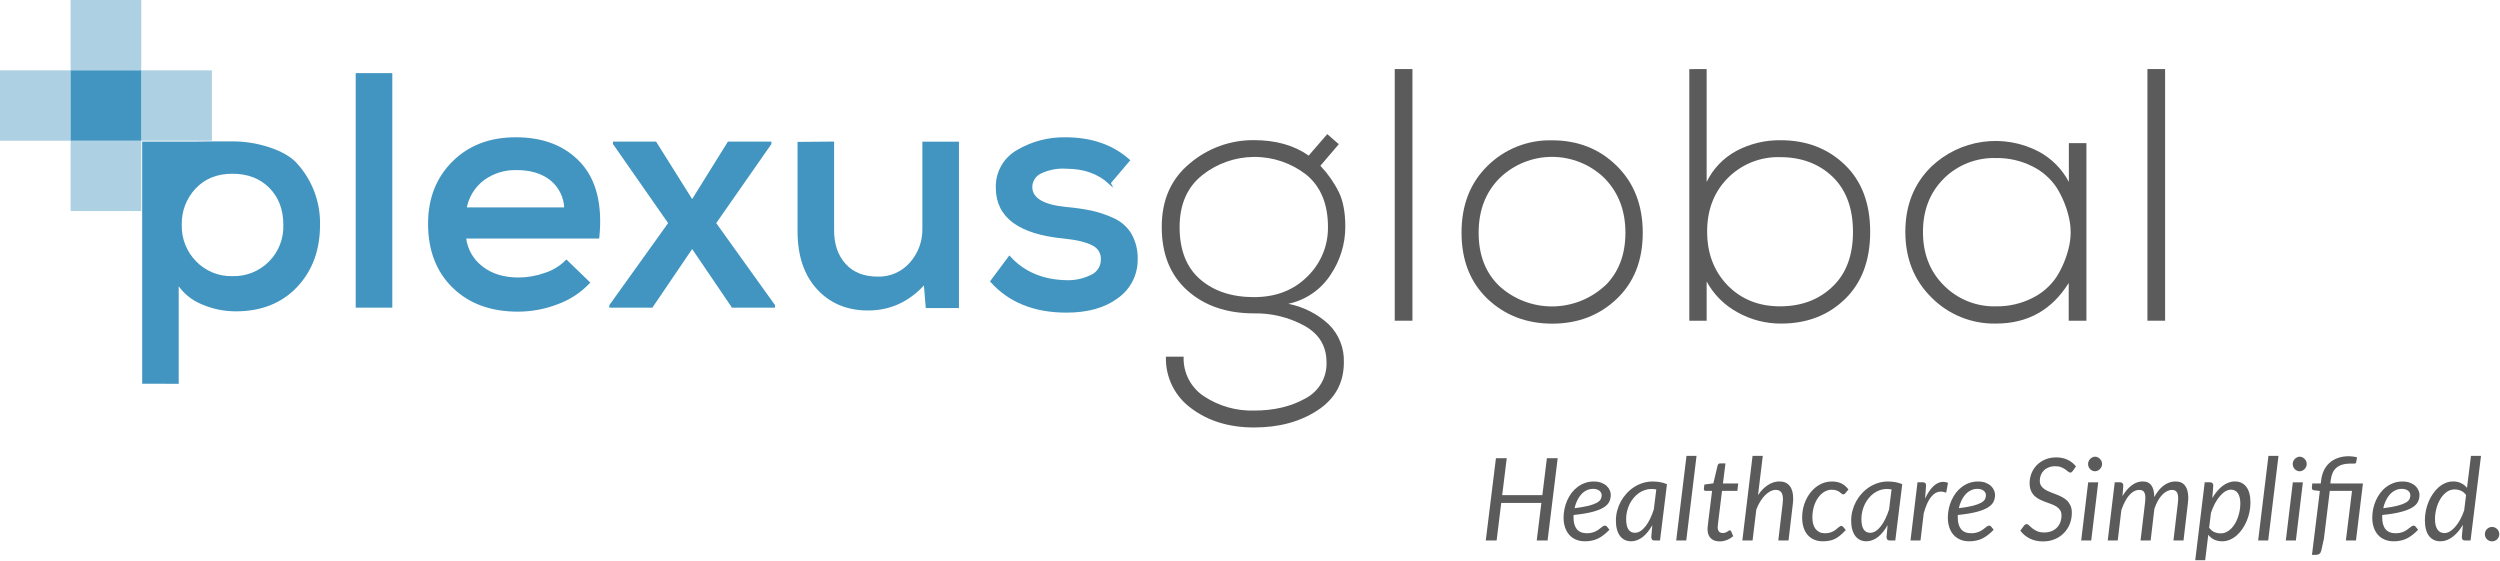 <?xml version="1.0" encoding="UTF-8" standalone="no"?><!DOCTYPE svg PUBLIC "-//W3C//DTD SVG 1.1//EN" "http://www.w3.org/Graphics/SVG/1.1/DTD/svg11.dtd"><svg width="100%" height="100%" viewBox="0 0 2332 523" version="1.1" xmlns="http://www.w3.org/2000/svg" xmlns:xlink="http://www.w3.org/1999/xlink" xml:space="preserve" xmlns:serif="http://www.serif.com/" style="fill-rule:evenodd;clip-rule:evenodd;stroke-miterlimit:10;"><path d="M1443.58,504.167l-10.129,-0l4.342,-35.042l-37.454,0l-4.288,35.042l-10.129,-0l9.487,-76.784l10.071,0l-4.233,34.454l37.458,0l4.229,-34.454l10.075,0l-9.429,76.784Zm58.971,-42.654c0,2.358 -0.483,4.537 -1.446,6.537c-0.962,1.967 -2.733,3.754 -5.304,5.358c-2.571,1.575 -6.108,2.95 -10.608,4.13c-4.504,1.175 -10.292,2.125 -17.363,2.837c-0.037,0.392 -0.054,0.788 -0.054,1.179l0,1.125c0,4.788 1.038,8.45 3.108,10.984c2.109,2.504 5.271,3.754 9.484,3.754c1.716,-0 3.233,-0.179 4.554,-0.538c1.358,-0.358 2.554,-0.787 3.592,-1.287c1.07,-0.534 2,-1.104 2.787,-1.713c0.821,-0.641 1.571,-1.216 2.25,-1.716c0.679,-0.534 1.304,-0.98 1.875,-1.338c0.571,-0.358 1.142,-0.537 1.713,-0.537c0.645,-0 1.233,0.304 1.77,0.912l2.359,2.946c-1.825,1.896 -3.609,3.521 -5.359,4.875c-1.716,1.325 -3.483,2.429 -5.308,3.325c-1.821,0.892 -3.729,1.533 -5.733,1.929c-1.963,0.429 -4.088,0.642 -6.375,0.642c-3.109,-0 -5.896,-0.517 -8.359,-1.554c-2.466,-1.038 -4.554,-2.5 -6.27,-4.392c-1.713,-1.929 -3.034,-4.254 -3.963,-6.967c-0.929,-2.716 -1.396,-5.754 -1.396,-9.108c0,-2.788 0.288,-5.558 0.859,-8.308c0.608,-2.784 1.466,-5.43 2.57,-7.93c1.146,-2.5 2.521,-4.82 4.13,-6.966c1.641,-2.142 3.5,-3.984 5.57,-5.517c2.109,-1.575 4.413,-2.804 6.913,-3.7c2.537,-0.892 5.25,-1.337 8.146,-1.337c2.75,-0 5.125,0.391 7.125,1.179c2,0.783 3.646,1.783 4.929,3c1.287,1.212 2.233,2.554 2.842,4.016c0.641,1.467 0.962,2.859 0.962,4.18Zm-16.396,-5.517c-2.25,-0 -4.321,0.462 -6.216,1.392c-1.892,0.929 -3.571,2.216 -5.038,3.858c-1.462,1.608 -2.712,3.521 -3.75,5.733c-1.033,2.179 -1.837,4.538 -2.408,7.075c5.5,-0.679 9.912,-1.45 13.233,-2.304c3.321,-0.896 5.875,-1.842 7.663,-2.842c1.787,-1.037 2.966,-2.141 3.537,-3.32c0.571,-1.18 0.854,-2.413 0.854,-3.701c0,-0.641 -0.141,-1.299 -0.425,-1.979c-0.287,-0.716 -0.75,-1.358 -1.396,-1.929c-0.608,-0.571 -1.408,-1.037 -2.408,-1.396c-1.004,-0.391 -2.217,-0.587 -3.646,-0.587Zm62.313,48.171l-4.929,-0c-1.255,-0 -2.109,-0.321 -2.575,-0.963c-0.43,-0.646 -0.642,-1.429 -0.642,-2.358l0.962,-10.988c-1.283,2.288 -2.679,4.359 -4.179,6.217c-1.462,1.858 -3.033,3.446 -4.712,4.771c-1.646,1.283 -3.379,2.283 -5.2,3c-1.821,0.712 -3.713,1.071 -5.679,1.071c-2.142,-0 -4.092,-0.413 -5.842,-1.234c-1.75,-0.854 -3.25,-2.087 -4.5,-3.696c-1.213,-1.641 -2.163,-3.645 -2.842,-5.999c-0.675,-2.396 -1.016,-5.13 -1.016,-8.2c-0,-3.217 0.391,-6.342 1.179,-9.375c0.821,-3.075 1.966,-5.967 3.429,-8.684c1.5,-2.712 3.287,-5.196 5.358,-7.446c2.071,-2.287 4.375,-4.254 6.913,-5.895c2.571,-1.68 5.321,-2.967 8.25,-3.859c2.933,-0.929 6.004,-1.391 9.216,-1.391c2.325,-0 4.575,0.195 6.755,0.587c2.212,0.358 4.391,1 6.537,1.929l-6.483,52.513Zm-23.363,-7.179c1.75,-0 3.463,-0.538 5.142,-1.609c1.679,-1.108 3.271,-2.625 4.771,-4.554c1.5,-1.929 2.891,-4.217 4.179,-6.858c1.321,-2.679 2.483,-5.609 3.483,-8.788l2.304,-18.65c-0.787,-0.175 -1.57,-0.283 -2.358,-0.321c-0.75,-0.07 -1.5,-0.104 -2.25,-0.104c-2.146,0 -4.217,0.354 -6.217,1.071c-2,0.679 -3.875,1.642 -5.625,2.892c-1.75,1.25 -3.341,2.75 -4.77,4.5c-1.43,1.716 -2.663,3.608 -3.696,5.683c-1,2.071 -1.788,4.283 -2.359,6.642c-0.57,2.325 -0.858,4.716 -0.858,7.179c0,8.612 2.75,12.917 8.254,12.917Zm38.459,7.179l9.591,-78.929l9.379,-0l-9.591,78.929l-9.379,-0Zm29.237,-10.234l0,-0.804c0.033,-0.358 0.071,-0.858 0.104,-1.5c0.075,-0.646 0.163,-1.483 0.271,-2.521c0.104,-1.033 0.267,-2.391 0.479,-4.07l3.379,-27.167l-6.058,-0c-0.462,-0 -0.854,-0.125 -1.175,-0.375c-0.287,-0.288 -0.429,-0.717 -0.429,-1.288c-0,-0.104 0.017,-0.32 0.05,-0.641c0.037,-0.321 0.075,-0.679 0.108,-1.071c0.071,-0.429 0.125,-0.858 0.163,-1.288c0.071,-0.429 0.125,-0.837 0.158,-1.233l8.363,-1.125l4.016,-16.771c0.142,-0.533 0.413,-0.962 0.804,-1.287c0.392,-0.354 0.875,-0.534 1.446,-0.534l5.038,0l-2.359,18.7l14.255,0l-0.805,6.913l-14.308,-0l-3.267,26.683c-0.179,1.467 -0.32,2.646 -0.429,3.538c-0.071,0.891 -0.141,1.608 -0.212,2.141c-0.038,0.538 -0.075,0.913 -0.109,1.125l0,0.484c0,1.821 0.409,3.179 1.234,4.075c0.854,0.854 2.016,1.283 3.483,1.283c0.925,0 1.75,-0.125 2.463,-0.375c0.716,-0.283 1.32,-0.587 1.82,-0.908c0.538,-0.325 0.984,-0.609 1.342,-0.859c0.358,-0.287 0.679,-0.429 0.963,-0.429c0.287,0 0.5,0.071 0.645,0.213c0.18,0.146 0.355,0.375 0.534,0.7l1.983,4.554c-1.712,1.533 -3.696,2.75 -5.946,3.642c-2.216,0.858 -4.45,1.287 -6.7,1.287c-3.462,0 -6.196,-0.946 -8.196,-2.842c-2.004,-1.891 -3.037,-4.641 -3.108,-8.25Zm32.446,10.234l9.537,-78.929l9.538,-0l-4.446,36.65c2.821,-4.213 5.946,-7.392 9.375,-9.538c3.467,-2.179 7.004,-3.267 10.613,-3.267c4.108,0 7.266,1.359 9.483,4.071c2.212,2.717 3.321,6.663 3.321,11.842c-0,0.717 -0.017,1.467 -0.054,2.25c-0.034,0.75 -0.105,1.537 -0.213,2.358l-4.075,34.563l-9.537,-0l4.075,-34.563c0.07,-0.712 0.125,-1.391 0.158,-2.033c0.071,-0.679 0.108,-1.325 0.108,-1.929c0,-2.929 -0.554,-5.109 -1.662,-6.538c-1.071,-1.429 -2.784,-2.146 -5.142,-2.146c-1.608,0 -3.271,0.45 -4.983,1.342c-1.679,0.858 -3.321,2.088 -4.929,3.696c-1.609,1.608 -3.109,3.554 -4.505,5.842c-1.391,2.25 -2.604,4.766 -3.641,7.554l-3.484,28.775l-9.537,-0Zm96.479,-9.754c-1.858,2.037 -3.625,3.733 -5.304,5.091c-1.642,1.359 -3.304,2.446 -4.983,3.271c-1.68,0.783 -3.43,1.338 -5.25,1.658c-1.788,0.321 -3.717,0.484 -5.788,0.484c-3.146,-0 -5.929,-0.538 -8.358,-1.609c-2.396,-1.07 -4.413,-2.57 -6.059,-4.5c-1.604,-1.966 -2.837,-4.304 -3.695,-7.02c-0.821,-2.75 -1.234,-5.767 -1.234,-9.055c0,-4.395 0.679,-8.608 2.038,-12.645c1.391,-4.038 3.321,-7.609 5.787,-10.717c2.463,-3.108 5.392,-5.592 8.788,-7.446c3.391,-1.858 7.125,-2.787 11.2,-2.787c3.571,-0 6.571,0.641 9,1.929c2.429,1.25 4.554,3.087 6.375,5.516l-3,3.592c-0.213,0.288 -0.479,0.517 -0.804,0.696c-0.321,0.179 -0.675,0.267 -1.071,0.267c-0.5,-0 -1,-0.213 -1.5,-0.642c-0.463,-0.463 -1.088,-0.963 -1.875,-1.5c-0.75,-0.571 -1.713,-1.071 -2.892,-1.5c-1.146,-0.467 -2.629,-0.696 -4.45,-0.696c-2.462,0 -4.804,0.679 -7.017,2.033c-2.179,1.325 -4.091,3.146 -5.733,5.467c-1.646,2.321 -2.95,5.075 -3.912,8.254c-0.93,3.179 -1.396,6.588 -1.396,10.234c-0,2.212 0.25,4.233 0.75,6.054c0.5,1.787 1.25,3.321 2.254,4.608c1,1.25 2.212,2.233 3.642,2.946c1.466,0.679 3.162,1.021 5.091,1.021c1.609,-0 3.034,-0.163 4.288,-0.484c1.25,-0.358 2.354,-0.787 3.321,-1.287c0.962,-0.5 1.804,-1.033 2.516,-1.608c0.75,-0.605 1.413,-1.159 1.984,-1.659c0.608,-0.5 1.141,-0.912 1.608,-1.233c0.5,-0.358 1,-0.538 1.5,-0.538c0.712,0 1.321,0.305 1.821,0.913l2.358,2.892Zm46.2,9.754l-4.929,-0c-1.25,-0 -2.108,-0.321 -2.571,-0.963c-0.429,-0.646 -0.642,-1.429 -0.642,-2.358l0.963,-10.988c-1.288,2.288 -2.679,4.359 -4.179,6.217c-1.463,1.858 -3.038,3.446 -4.717,4.771c-1.642,1.283 -3.375,2.283 -5.196,3c-1.821,0.712 -3.716,1.071 -5.679,1.071c-2.146,-0 -4.092,-0.413 -5.842,-1.234c-1.75,-0.854 -3.25,-2.087 -4.5,-3.695c-1.216,-1.642 -2.162,-3.646 -2.841,-6c-0.679,-2.396 -1.017,-5.13 -1.017,-8.2c0,-3.217 0.392,-6.342 1.179,-9.375c0.821,-3.075 1.963,-5.967 3.429,-8.684c1.5,-2.712 3.288,-5.196 5.359,-7.446c2.071,-2.287 4.375,-4.254 6.912,-5.895c2.571,-1.68 5.321,-2.967 8.25,-3.859c2.929,-0.929 6.004,-1.391 9.217,-1.391c2.321,-0 4.575,0.195 6.754,0.587c2.213,0.358 4.392,1 6.533,1.929l-6.483,52.513Zm-23.362,-7.179c1.754,-0 3.466,-0.538 5.145,-1.609c1.68,-1.108 3.267,-2.625 4.771,-4.554c1.5,-1.929 2.892,-4.217 4.179,-6.858c1.321,-2.679 2.48,-5.609 3.48,-8.788l2.304,-18.65c-0.784,-0.175 -1.571,-0.283 -2.354,-0.321c-0.75,-0.07 -1.5,-0.104 -2.25,-0.104c-2.146,0 -4.217,0.354 -6.217,1.071c-2,0.679 -3.875,1.642 -5.629,2.892c-1.75,1.25 -3.338,2.75 -4.767,4.5c-1.429,1.716 -2.662,3.608 -3.696,5.683c-1,2.071 -1.787,4.283 -2.358,6.642c-0.571,2.325 -0.858,4.716 -0.858,7.179c-0,8.612 2.75,12.917 8.25,12.917Zm37.55,7.179l6.537,-54.334l4.771,0c1,0 1.783,0.234 2.358,0.696c0.571,0.467 0.854,1.179 0.854,2.146c0,0.142 -0.016,0.354 -0.054,0.642c0,0.25 -0.016,0.516 -0.05,0.804c0,0.283 -0.021,0.533 -0.054,0.75l0,0.375l-0.75,9.858c2.321,-5 4.913,-8.858 7.767,-11.575c2.896,-2.712 5.933,-4.071 9.112,-4.071c1.5,0 3,0.321 4.5,0.963l-1.716,9.162c-1.68,-0.675 -3.305,-1.016 -4.875,-1.016c-3.467,-0 -6.555,1.696 -9.271,5.091c-2.713,3.359 -4.984,8.467 -6.804,15.325l-3,25.184l-9.325,-0Zm78.883,-42.654c-0,2.358 -0.483,4.537 -1.45,6.537c-0.963,1.967 -2.729,3.754 -5.304,5.358c-2.571,1.575 -6.109,2.95 -10.609,4.13c-4.5,1.175 -10.287,2.125 -17.362,2.837c-0.033,0.392 -0.054,0.788 -0.054,1.179l-0,1.125c-0,4.788 1.037,8.45 3.108,10.984c2.108,2.504 5.271,3.754 9.488,3.754c1.712,-0 3.229,-0.179 4.554,-0.538c1.354,-0.358 2.554,-0.787 3.587,-1.287c1.071,-0.534 2,-1.104 2.788,-1.713c0.821,-0.641 1.571,-1.216 2.25,-1.716c0.679,-0.534 1.304,-0.98 1.875,-1.338c0.571,-0.358 1.146,-0.537 1.716,-0.537c0.642,-0 1.234,0.304 1.767,0.912l2.358,2.946c-1.82,1.896 -3.608,3.521 -5.358,4.875c-1.717,1.325 -3.483,2.429 -5.304,3.325c-1.821,0.892 -3.733,1.533 -5.733,1.929c-1.967,0.429 -4.092,0.642 -6.38,0.642c-3.104,-0 -5.891,-0.517 -8.358,-1.554c-2.462,-1.038 -4.554,-2.5 -6.267,-4.392c-1.716,-1.929 -3.037,-4.254 -3.966,-6.967c-0.929,-2.716 -1.392,-5.754 -1.392,-9.108c0,-2.788 0.283,-5.558 0.854,-8.308c0.609,-2.784 1.467,-5.43 2.575,-7.93c1.142,-2.5 2.517,-4.82 4.125,-6.966c1.642,-2.142 3.5,-3.984 5.571,-5.517c2.108,-1.575 4.413,-2.804 6.913,-3.7c2.537,-0.892 5.254,-1.337 8.145,-1.337c2.75,-0 5.125,0.391 7.125,1.179c2.005,0.783 3.646,1.783 4.934,3c1.283,1.212 2.229,2.554 2.837,4.016c0.642,1.467 0.967,2.859 0.967,4.18Zm-16.4,-5.517c-2.25,-0 -4.321,0.462 -6.213,1.392c-1.895,0.929 -3.575,2.216 -5.037,3.858c-1.467,1.608 -2.717,3.521 -3.75,5.733c-1.038,2.179 -1.842,4.538 -2.413,7.075c5.5,-0.679 9.913,-1.45 13.234,-2.304c3.325,-0.896 5.879,-1.842 7.662,-2.842c1.788,-1.037 2.967,-2.141 3.538,-3.32c0.571,-1.18 0.858,-2.413 0.858,-3.7c0,-0.642 -0.142,-1.3 -0.429,-1.98c-0.288,-0.716 -0.75,-1.358 -1.392,-1.929c-0.608,-0.571 -1.412,-1.037 -2.412,-1.396c-1,-0.391 -2.217,-0.587 -3.646,-0.587Zm88.929,-16.717c-0.396,0.5 -0.771,0.892 -1.125,1.175c-0.358,0.25 -0.787,0.375 -1.287,0.375c-0.609,0 -1.25,-0.3 -1.93,-0.908c-0.679,-0.642 -1.554,-1.321 -2.625,-2.038c-1.037,-0.75 -2.304,-1.429 -3.804,-2.037c-1.5,-0.642 -3.375,-0.963 -5.625,-0.963c-2.287,0 -4.325,0.359 -6.108,1.071c-1.788,0.717 -3.304,1.696 -4.554,2.95c-1.217,1.213 -2.146,2.642 -2.788,4.284c-0.646,1.645 -0.966,3.412 -0.966,5.304c-0,1.858 0.429,3.429 1.287,4.716c0.858,1.25 1.983,2.342 3.375,3.271c1.392,0.892 2.983,1.696 4.771,2.409c1.821,0.679 3.658,1.395 5.517,2.145c1.858,0.713 3.679,1.517 5.466,2.409c1.821,0.896 3.429,2.004 4.821,3.325c1.396,1.321 2.521,2.908 3.379,4.766c0.854,1.859 1.284,4.109 1.284,6.755c-0,3.641 -0.625,7.087 -1.875,10.341c-1.25,3.213 -3.055,6.034 -5.413,8.463c-2.321,2.429 -5.142,4.358 -8.467,5.787c-3.32,1.429 -7.054,2.146 -11.195,2.146c-4.575,0 -8.663,-0.896 -12.271,-2.679c-3.575,-1.821 -6.521,-4.271 -8.842,-7.342l3.538,-4.771c0.283,-0.391 0.641,-0.712 1.07,-0.962c0.43,-0.25 0.892,-0.375 1.392,-0.375c0.679,-0 1.413,0.408 2.196,1.233c0.787,0.784 1.787,1.679 3.004,2.679c1.213,0.963 2.713,1.855 4.5,2.68c1.783,0.783 4.017,1.179 6.696,1.179c2.467,-0 4.679,-0.396 6.646,-1.179c2,-0.788 3.679,-1.875 5.037,-3.271c1.392,-1.392 2.463,-3.054 3.213,-4.984c0.75,-1.962 1.125,-4.125 1.125,-6.483c-0,-1.962 -0.425,-3.587 -1.284,-4.875c-0.858,-1.321 -1.983,-2.429 -3.375,-3.321c-1.395,-0.896 -2.983,-1.662 -4.77,-2.304c-1.75,-0.679 -3.571,-1.358 -5.467,-2.037c-1.858,-0.68 -3.679,-1.446 -5.463,-2.305c-1.754,-0.858 -3.325,-1.945 -4.716,-3.27c-1.392,-1.321 -2.521,-2.946 -3.375,-4.875c-0.859,-1.93 -1.288,-4.305 -1.288,-7.125c0,-3.146 0.571,-6.163 1.717,-9.055c1.142,-2.895 2.783,-5.45 4.929,-7.662c2.142,-2.217 4.75,-3.983 7.821,-5.308c3.075,-1.321 6.537,-1.98 10.396,-1.98c3.929,0 7.466,0.75 10.608,2.25c3.146,1.5 5.733,3.555 7.771,6.163l-2.946,4.233Zm23.713,10.609l-6.538,54.279l-9.375,-0l6.538,-54.279l9.375,-0Zm3.591,-17.042c0,0.929 -0.196,1.804 -0.591,2.625c-0.355,0.787 -0.855,1.504 -1.5,2.146c-0.609,0.608 -1.305,1.087 -2.088,1.446c-0.787,0.358 -1.608,0.537 -2.467,0.537c-0.82,0 -1.625,-0.179 -2.412,-0.537c-0.783,-0.359 -1.479,-0.838 -2.088,-1.446c-0.57,-0.642 -1.037,-1.359 -1.391,-2.146c-0.359,-0.821 -0.538,-1.696 -0.538,-2.625c0,-0.929 0.179,-1.804 0.538,-2.625c0.354,-0.821 0.837,-1.533 1.446,-2.142c0.604,-0.646 1.304,-1.146 2.087,-1.5c0.788,-0.396 1.592,-0.591 2.413,-0.591c0.858,-0 1.679,0.179 2.466,0.537c0.784,0.358 1.479,0.858 2.088,1.5c0.641,0.608 1.141,1.338 1.5,2.196c0.358,0.821 0.537,1.696 0.537,2.625Zm5.267,71.321l6.537,-54.334l4.771,0c2.142,0 3.213,1.071 3.213,3.217l-0.75,9.696c2.679,-4.5 5.608,-7.892 8.787,-10.179c3.179,-2.321 6.538,-3.484 10.075,-3.484c3.679,0 6.396,1.267 8.146,3.804c1.75,2.5 2.625,6.092 2.625,10.771c2.713,-4.966 5.75,-8.629 9.108,-10.983c3.396,-2.396 6.95,-3.592 10.663,-3.592c4,0 6.983,1.304 8.95,3.913c2,2.608 3,6.358 3,11.25c-0,0.821 -0.038,1.679 -0.108,2.575c-0.071,0.891 -0.159,1.821 -0.267,2.783l-4.071,34.563l-9.379,-0l4.071,-34.563c0.216,-1.75 0.325,-3.337 0.325,-4.767c-0,-2.679 -0.45,-4.645 -1.342,-5.895c-0.892,-1.284 -2.392,-1.93 -4.5,-1.93c-1.537,0 -3.071,0.396 -4.608,1.18c-1.538,0.75 -3.021,1.875 -4.446,3.375c-1.429,1.466 -2.771,3.304 -4.021,5.52c-1.212,2.18 -2.304,4.696 -3.267,7.555l-3.483,29.525l-9.433,-0l4.129,-34.563c0.104,-0.962 0.196,-1.875 0.267,-2.733c0.07,-0.854 0.108,-1.659 0.108,-2.409c-0,-2.537 -0.429,-4.412 -1.288,-5.629c-0.82,-1.212 -2.287,-1.821 -4.395,-1.821c-1.713,0 -3.375,0.43 -4.984,1.288c-1.571,0.858 -3.071,2.108 -4.5,3.75c-1.391,1.608 -2.696,3.592 -3.912,5.95c-1.213,2.321 -2.321,4.946 -3.321,7.875l-3.375,28.292l-9.325,-0Zm81.629,18.379l8.842,-72.713l4.771,0c2.141,0 3.212,1.071 3.212,3.217l-0.908,11.571c1.354,-2.358 2.837,-4.483 4.446,-6.375c1.608,-1.929 3.287,-3.571 5.037,-4.929c1.788,-1.359 3.642,-2.396 5.571,-3.109c1.929,-0.75 3.896,-1.125 5.896,-1.125c4.608,0 8.2,1.679 10.771,5.038c2.57,3.358 3.858,8.266 3.858,14.733c-0,2.929 -0.304,5.858 -0.913,8.788c-0.608,2.929 -1.483,5.733 -2.625,8.412c-1.108,2.646 -2.466,5.129 -4.07,7.45c-1.575,2.288 -3.342,4.288 -5.309,6c-1.925,1.679 -4.033,3 -6.321,3.967c-2.287,0.962 -4.679,1.446 -7.179,1.446c-2.679,-0 -5.129,-0.517 -7.341,-1.555c-2.217,-1.07 -4.071,-2.587 -5.575,-4.554l-2.892,23.738l-9.271,-0Zm33.275,-65.8c-1.712,-0 -3.462,0.533 -5.25,1.608c-1.75,1.071 -3.446,2.571 -5.092,4.5c-1.641,1.929 -3.179,4.217 -4.608,6.858c-1.392,2.642 -2.604,5.521 -3.642,8.625l-1.716,13.825c1.358,1.967 2.983,3.359 4.879,4.18c1.929,0.787 3.875,1.179 5.837,1.179c1.859,-0 3.609,-0.392 5.255,-1.179c1.641,-0.784 3.141,-1.838 4.5,-3.159c1.358,-1.358 2.57,-2.929 3.641,-4.716c1.075,-1.821 1.967,-3.75 2.679,-5.788c0.75,-2.071 1.325,-4.196 1.717,-6.375c0.392,-2.216 0.588,-4.396 0.588,-6.537c-0,-4.25 -0.767,-7.484 -2.305,-9.7c-1.533,-2.213 -3.695,-3.321 -6.483,-3.321Zm25.408,47.421l9.592,-78.93l9.375,0l-9.592,78.93l-9.375,-0Zm41.721,-54.279l-6.537,54.279l-9.379,-0l6.537,-54.279l9.379,-0Zm3.592,-17.042c-0,0.929 -0.2,1.804 -0.592,2.625c-0.358,0.787 -0.858,1.504 -1.5,2.146c-0.608,0.608 -1.304,1.087 -2.091,1.446c-0.784,0.358 -1.605,0.537 -2.463,0.537c-0.821,0 -1.625,-0.179 -2.412,-0.537c-0.784,-0.359 -1.484,-0.838 -2.088,-1.446c-0.575,-0.642 -1.037,-1.359 -1.396,-2.146c-0.354,-0.821 -0.533,-1.696 -0.533,-2.625c-0,-0.929 0.179,-1.804 0.533,-2.625c0.359,-0.821 0.842,-1.533 1.45,-2.142c0.604,-0.646 1.3,-1.146 2.088,-1.5c0.787,-0.396 1.591,-0.591 2.412,-0.591c0.859,-0 1.679,0.179 2.463,0.537c0.787,0.358 1.483,0.858 2.091,1.5c0.642,0.608 1.142,1.338 1.5,2.196c0.359,0.821 0.538,1.696 0.538,2.625Zm52.421,18.112l-6.484,53.209l-9.433,-0l5.733,-46.296l-20.733,-0l-5.467,44.579l-2.466,11.096c-0.604,2.675 -2.25,4.016 -4.929,4.016l-3.75,0l7.341,-59.583l-5.304,-0.646c-1.429,-0.179 -2.146,-0.891 -2.146,-2.141l0.375,-4.234l7.934,0l0.375,-3c0.391,-3.321 1.229,-6.358 2.516,-9.108c1.321,-2.75 3.071,-5.108 5.25,-7.075c2.179,-1.962 4.771,-3.483 7.771,-4.554c3,-1.109 6.413,-1.663 10.233,-1.663c0.646,0 1.305,0.038 1.984,0.109c0.716,0.037 1.412,0.108 2.091,0.216c0.713,0.071 1.375,0.175 1.98,0.321c0.645,0.104 1.2,0.25 1.662,0.429l-0.912,4.821c-0.105,0.429 -0.355,0.713 -0.75,0.858c-0.355,0.105 -0.838,0.159 -1.446,0.159l-1.284,-0c-0.466,-0.034 -0.983,-0.054 -1.554,-0.054c-2.966,-0 -5.537,0.325 -7.716,0.966c-2.18,0.642 -4.038,1.609 -5.575,2.892c-1.5,1.287 -2.696,2.912 -3.588,4.879c-0.858,1.963 -1.446,4.283 -1.771,6.963l-0.321,2.841l30.384,0Zm52.762,10.554c0,2.359 -0.483,4.538 -1.446,6.538c-0.966,1.967 -2.733,3.754 -5.304,5.358c-2.575,1.575 -6.112,2.95 -10.612,4.129c-4.5,1.175 -10.288,2.125 -17.359,2.838c-0.037,0.392 -0.054,0.787 -0.054,1.179l0,1.125c0,4.788 1.034,8.45 3.109,10.983c2.104,2.505 5.266,3.755 9.483,3.755c1.712,-0 3.233,-0.18 4.554,-0.538c1.358,-0.358 2.554,-0.787 3.592,-1.287c1.071,-0.534 2,-1.105 2.783,-1.713c0.821,-0.642 1.575,-1.217 2.25,-1.717c0.679,-0.533 1.304,-0.979 1.879,-1.337c0.571,-0.358 1.142,-0.538 1.713,-0.538c0.641,0 1.233,0.305 1.766,0.913l2.359,2.946c-1.821,1.896 -3.609,3.521 -5.359,4.875c-1.712,1.325 -3.483,2.429 -5.304,3.325c-1.821,0.891 -3.733,1.533 -5.733,1.929c-1.963,0.429 -4.092,0.642 -6.375,0.642c-3.108,-0 -5.896,-0.517 -8.358,-1.555c-2.467,-1.037 -4.559,-2.5 -6.271,-4.391c-1.717,-1.929 -3.038,-4.254 -3.967,-6.967c-0.929,-2.717 -1.392,-5.754 -1.392,-9.108c0,-2.788 0.288,-5.559 0.859,-8.309c0.604,-2.783 1.462,-5.429 2.571,-7.929c1.141,-2.5 2.516,-4.821 4.125,-6.966c1.645,-2.142 3.5,-3.984 5.575,-5.517c2.108,-1.575 4.408,-2.804 6.912,-3.7c2.533,-0.892 5.25,-1.338 8.142,-1.338c2.75,0 5.129,0.392 7.129,1.18c2,0.783 3.642,1.783 4.929,3c1.283,1.212 2.233,2.554 2.838,4.016c0.645,1.467 0.966,2.859 0.966,4.179Zm-16.396,-5.516c-2.25,-0 -4.325,0.462 -6.216,1.391c-1.892,0.93 -3.571,2.217 -5.038,3.859c-1.462,1.608 -2.712,3.521 -3.75,5.733c-1.037,2.179 -1.841,4.538 -2.412,7.075c5.504,-0.679 9.912,-1.45 13.237,-2.304c3.321,-0.896 5.875,-1.842 7.663,-2.842c1.783,-1.037 2.962,-2.141 3.533,-3.321c0.575,-1.179 0.858,-2.412 0.858,-3.7c0,-0.641 -0.141,-1.3 -0.429,-1.979c-0.283,-0.716 -0.75,-1.358 -1.391,-1.929c-0.609,-0.571 -1.413,-1.037 -2.413,-1.396c-1,-0.391 -2.212,-0.587 -3.642,-0.587Zm59.096,48.171c-1.25,-0 -2.108,-0.321 -2.575,-0.963c-0.425,-0.646 -0.641,-1.429 -0.641,-2.358l1.016,-11.309c-1.354,2.321 -2.837,4.43 -4.446,6.325c-1.608,1.892 -3.304,3.517 -5.091,4.875c-1.75,1.321 -3.588,2.359 -5.517,3.109c-1.896,0.712 -3.825,1.071 -5.787,1.071c-4.646,-0 -8.255,-1.68 -10.825,-5.038c-2.538,-3.392 -3.805,-8.304 -3.805,-14.733c0,-2.929 0.305,-5.859 0.913,-8.788c0.608,-2.929 1.462,-5.733 2.571,-8.412c1.141,-2.679 2.5,-5.163 4.071,-7.45c1.608,-2.321 3.379,-4.321 5.308,-6c1.962,-1.679 4.087,-3 6.375,-3.967c2.287,-0.962 4.679,-1.446 7.179,-1.446c2.646,0 5.054,0.517 7.233,1.554c2.217,1.034 4.092,2.517 5.63,4.446l3.695,-29.846l9.375,0l-9.75,78.93l-4.929,-0Zm-19.45,-6.913c1.713,0 3.429,-0.517 5.142,-1.554c1.75,-1.071 3.429,-2.538 5.037,-4.392c1.642,-1.896 3.163,-4.129 4.555,-6.7c1.429,-2.608 2.662,-5.446 3.695,-8.521l1.771,-14.358c-1.358,-1.896 -2.983,-3.233 -4.879,-4.021c-1.892,-0.783 -3.804,-1.179 -5.733,-1.179c-2.821,0 -5.375,0.842 -7.663,2.521c-2.25,1.679 -4.179,3.858 -5.783,6.537c-1.575,2.642 -2.788,5.609 -3.646,8.896c-0.858,3.284 -1.287,6.517 -1.287,9.696c-0,4.25 0.77,7.504 2.304,9.754c1.537,2.213 3.7,3.321 6.487,3.321Zm37.759,1.017c-0,-0.929 0.162,-1.804 0.483,-2.625c0.358,-0.821 0.842,-1.534 1.446,-2.142c0.608,-0.608 1.304,-1.092 2.091,-1.446c0.821,-0.358 1.713,-0.537 2.68,-0.537c0.929,-0 1.787,0.179 2.57,0.537c0.821,0.354 1.538,0.838 2.146,1.446c0.604,0.608 1.088,1.321 1.446,2.142c0.358,0.821 0.533,1.696 0.533,2.625c0,0.966 -0.175,1.858 -0.533,2.679c-0.358,0.787 -0.842,1.483 -1.446,2.092c-0.608,0.608 -1.325,1.07 -2.146,1.391c-0.783,0.359 -1.641,0.538 -2.57,0.538c-0.967,-0 -1.859,-0.179 -2.68,-0.538c-0.787,-0.321 -1.483,-0.783 -2.091,-1.391c-0.604,-0.609 -1.088,-1.305 -1.446,-2.092c-0.321,-0.821 -0.483,-1.713 -0.483,-2.679Z" style="fill:#5b5b5b;fill-rule:nonzero;"/><path d="M1238.05,125.114l10.775,9.379l-17.167,20.14c6.896,7.277 12.679,15.524 17.167,24.475c4.054,8.262 6.083,19.107 6.083,32.532c-0.033,15.954 -4.837,31.536 -13.804,44.757c-4.462,6.855 -10.242,12.767 -17,17.397c-6.762,4.63 -14.371,7.887 -22.396,9.586c14.104,2.763 27.163,9.385 37.7,19.125c4.704,4.625 8.388,10.173 10.821,16.292c2.433,6.119 3.567,12.676 3.321,19.253c-0,19.022 -8.138,33.893 -24.408,44.615c-16.271,10.722 -36.071,16.083 -59.396,16.083c-23.096,-0 -42.567,-5.924 -58.404,-17.773c-7.63,-5.492 -13.788,-12.767 -17.93,-21.186c-4.141,-8.418 -6.145,-17.721 -5.829,-27.091l16.517,0c-0.304,7.342 1.321,14.635 4.717,21.16c3.391,6.525 8.433,12.057 14.629,16.048c13.733,8.959 29.887,13.52 46.3,13.069c18.65,-0 34.591,-3.756 47.829,-11.267c6.183,-3.176 11.333,-8.043 14.837,-14.029c3.509,-5.987 5.23,-12.844 4.959,-19.77c-0,-15.022 -6.854,-26.363 -20.563,-34.024c-14.425,-7.902 -30.683,-11.894 -47.146,-11.577c-25.57,0 -46.308,-7.154 -62.225,-21.462c-15.912,-14.309 -23.833,-34.091 -23.758,-59.346c0,-25.05 8.758,-44.766 26.275,-59.149c16.617,-14.096 37.767,-21.773 59.596,-21.632c20.458,0 37.521,4.807 51.192,14.421l17.308,-20.026Zm-116.5,38.193c-14.142,11.267 -21.213,27.425 -21.213,48.474c0,21.463 6.392,37.724 19.18,48.784c12.783,11.06 29.508,16.59 50.17,16.59c20.463,-0 37.084,-6.422 49.867,-19.266c6.167,-5.989 11.05,-13.165 14.346,-21.091c3.296,-7.927 4.942,-16.438 4.829,-25.017c0,-21.463 -6.729,-37.733 -20.196,-48.812c-13.85,-10.81 -30.95,-16.656 -48.55,-16.595c-17.596,0.062 -34.658,6.027 -48.433,16.933Z" style="fill:#5b5b5b;fill-rule:nonzero;"/><rect x="1301.01" y="64.417" width="16.517" height="234.736" style="fill:#5b5b5b;fill-rule:nonzero;"/><path d="M1387.56,278.788c-16.141,-15.435 -24.221,-36.005 -24.241,-61.712c-0.017,-25.706 8.062,-46.493 24.241,-62.36c7.904,-7.823 17.321,-13.969 27.684,-18.065c10.358,-4.096 21.445,-6.056 32.587,-5.763c24.042,-0 44.129,7.943 60.271,23.828c16.142,15.886 24.229,36.673 24.267,62.36c-0,25.725 -8.088,46.296 -24.267,61.712c-16.179,15.417 -36.267,23.125 -60.271,23.125c-24.004,-0.057 -44.096,-7.765 -60.271,-23.125Zm109.117,-11.745c13.008,-12.506 19.517,-29.161 19.517,-49.967c-0,-20.805 -6.6,-37.855 -19.8,-51.149c-13.055,-12.571 -30.505,-19.599 -48.663,-19.599c-18.158,0 -35.608,7.028 -48.662,19.599c-13.196,13.144 -19.796,30.194 -19.796,51.149c-0,20.956 6.512,37.612 19.541,49.967c13.367,12.089 30.775,18.787 48.834,18.787c18.054,0 35.462,-6.698 48.829,-18.787l0.2,-0Z" style="fill:#5b5b5b;fill-rule:nonzero;"/><path d="M1591.96,64.417l0,105.284c6.021,-12.446 15.867,-22.658 28.113,-29.151c12.612,-6.593 26.683,-9.942 40.925,-9.746c24.004,-0 43.925,7.605 59.762,22.815c15.842,15.209 23.75,36.108 23.734,62.697c-0,26.608 -7.854,47.517 -23.563,62.726c-15.704,15.21 -35.571,22.805 -59.591,22.787c-14.146,0.064 -28.071,-3.516 -40.417,-10.394c-12.263,-6.608 -22.329,-16.63 -28.963,-28.842l0,36.616l-16.179,0l0,-234.736l16.179,-0.056Zm19.796,101.595c-12.896,12.975 -19.346,29.63 -19.346,49.966c0,20.336 6.392,37.105 19.18,50.305c12.82,12.994 29.1,19.482 48.845,19.463c19.742,-0.019 35.955,-6.056 48.646,-18.111c12.917,-12.074 19.375,-29.18 19.375,-51.319c0,-22.138 -6.404,-39.348 -19.204,-51.628c-12.787,-12.074 -29.058,-18.111 -48.817,-18.111c-9.045,-0.26 -18.05,1.342 -26.445,4.705c-8.392,3.363 -16,8.416 -22.346,14.842l0.112,-0.112Z" style="fill:#5b5b5b;fill-rule:nonzero;"/><path d="M1946.21,133.51l0,165.644l-16.516,0l-0,-35.207c-15.709,25.256 -38.334,37.883 -67.884,37.883c-11.108,0.23 -22.15,-1.791 -32.454,-5.94c-10.3,-4.15 -19.65,-10.341 -27.475,-18.198c-16.366,-16.074 -24.562,-36.532 -24.579,-61.374c-0.021,-24.843 8.117,-45.188 24.408,-61.036c13.067,-12.398 29.7,-20.42 47.571,-22.945c17.867,-2.525 36.084,0.573 52.1,8.862c12.159,6.419 22.079,16.357 28.454,28.504l0,-36.193l16.375,-0Zm-132.933,33.01c-13.008,12.863 -19.525,29.462 -19.542,49.798c-0.02,20.336 6.496,36.992 19.542,49.967c6.317,6.372 13.875,11.386 22.213,14.734c8.341,3.347 17.279,4.956 26.266,4.728c11.775,0.211 23.425,-2.438 33.938,-7.717c9.154,-4.475 16.958,-11.276 22.629,-19.717c5.208,-8.267 9.029,-17.323 11.312,-26.814c2.488,-9.74 2.488,-19.946 0,-29.686c-2.266,-9.549 -6.087,-18.664 -11.312,-26.984c-5.671,-8.441 -13.475,-15.242 -22.629,-19.716c-10.517,-5.269 -22.167,-7.908 -33.938,-7.689c-8.975,-0.265 -17.904,1.292 -26.254,4.575c-8.35,3.283 -15.937,8.224 -22.308,14.521l0.083,0Z" style="fill:#5b5b5b;fill-rule:nonzero;"/><rect x="2003.12" y="64.417" width="16.487" height="234.736" style="fill:#5b5b5b;fill-rule:nonzero;"/><path d="M133.667,356.92l0,-223.808l48.733,-0l15.329,-0.17l20.223,0c20.958,0 46.95,7.718 57.896,19.717c14.341,15.526 22.094,35.974 21.637,57.065c-0,23.34 -7.062,42.455 -21.185,57.346c-14.123,14.89 -32.903,22.326 -56.34,22.307c-10.698,0.01 -21.285,-2.156 -31.112,-6.365c-9.598,-3.835 -17.721,-10.612 -23.193,-19.35l0,93.286l-31.988,-0.028Zm117.97,-112.214c4.559,-4.598 8.125,-10.075 10.479,-16.096c2.354,-6.021 3.446,-12.458 3.21,-18.915c0,-14.477 -4.459,-26.213 -13.378,-35.207c-8.918,-8.995 -20.646,-13.483 -35.184,-13.464c-14.538,0 -26.209,4.695 -35.015,14.083c-8.857,9.374 -13.618,21.864 -13.237,34.729c-0.173,6.406 0.952,12.78 3.309,18.742c2.357,5.962 5.897,11.39 10.409,15.959c4.457,4.608 9.831,8.24 15.777,10.665c5.945,2.424 12.334,3.588 18.757,3.418c6.459,0.18 12.887,-0.962 18.886,-3.356c5.998,-2.393 11.439,-5.987 15.987,-10.558Z" style="fill:#4195c0;fill-rule:nonzero;stroke:#4195c0;stroke-width:2.08px;"/><rect x="332.839" y="69.259" width="32.073" height="216.682" style="fill:#4195c0;fill-rule:nonzero;stroke:#4195c0;stroke-width:2.08px;"/><path d="M433.696,221.47c0.571,5.472 2.258,10.77 4.962,15.566c2.704,4.796 6.367,8.989 10.767,12.319c9.012,7.041 20.475,10.553 34.392,10.534c8.55,-0.045 17.025,-1.56 25.058,-4.479c7.362,-2.35 14.042,-6.448 19.458,-11.942l20.846,20.167c-8.183,8.578 -18.25,15.153 -29.417,19.209c-11.662,4.489 -24.062,6.8 -36.566,6.816c-25.117,0 -45.2,-7.342 -60.246,-22.025c-15.047,-14.684 -22.589,-34.307 -22.627,-58.867c0,-23.378 7.477,-42.503 22.431,-57.375c14.95,-14.872 34.354,-22.308 58.204,-22.308c25.721,0 45.746,7.849 60.075,23.547c14.329,15.698 19.988,38.644 16.971,68.838l-124.308,0Zm93.675,-26.983c-0.125,-5.251 -1.396,-10.411 -3.734,-15.12c-2.333,-4.709 -5.675,-8.854 -9.783,-12.144c-8.204,-6.423 -18.837,-9.624 -31.904,-9.605c-11.154,-0.338 -22.104,3.042 -31.113,9.605c-8.8,6.677 -14.745,16.412 -16.658,27.264l93.192,0Z" style="fill:#4195c0;fill-rule:nonzero;stroke:#4195c0;stroke-width:2.08px;"/><path d="M679.596,133.11l38.916,-0l0,0.929l-51.7,74.077l55.125,76.893l0,0.93l-38.608,-0l-37.675,-55.488l-37.671,55.488l-38.579,-0l0,-0.93l55.096,-76.893l-51.675,-74.077l-0,-0.929l38.579,-0l34.25,54.557l33.942,-54.557Z" style="fill:#4195c0;fill-rule:nonzero;stroke:#4195c0;stroke-width:2.08px;"/><path d="M777.004,133.11l0,81.85c0,13.144 3.675,23.782 11.029,31.912c7.354,8.131 17.604,12.196 30.746,12.196c5.783,0.158 11.525,-0.957 16.825,-3.265c5.3,-2.308 10.025,-5.751 13.833,-10.086c8.046,-9.031 12.334,-20.774 11.992,-32.841l0,-79.682l32.046,0l-0,153.139l-28.963,0l-1.837,-22.533c-14.538,16.506 -32.179,24.768 -52.921,24.786c-19.304,0 -34.929,-6.506 -46.862,-19.519c-11.938,-13.012 -17.905,-30.851 -17.905,-53.515l0,-82.161l32.017,-0.281Z" style="fill:#4195c0;fill-rule:nonzero;stroke:#4195c0;stroke-width:2.08px;"/><path d="M1035.03,170.627c-10.391,-9.52 -23.883,-14.28 -40.475,-14.28c-8.196,-0.556 -16.396,0.996 -23.816,4.506c-2.655,1.203 -4.905,3.147 -6.475,5.596c-1.571,2.449 -2.396,5.3 -2.375,8.206c0.204,10.966 11.304,17.472 33.287,19.519c7.6,0.667 15.154,1.758 22.629,3.267c6.975,1.545 13.763,3.83 20.25,6.817c6.879,2.965 12.65,8.01 16.488,14.42c4.008,7.189 5.962,15.332 5.658,23.547c0.042,6.855 -1.579,13.619 -4.717,19.718c-3.141,6.1 -7.712,11.355 -13.329,15.321c-11.821,8.863 -27.596,13.303 -47.316,13.322c-29.867,0 -53.213,-9.389 -70.03,-28.166l16.8,-22.533c13.292,14.666 31.205,22.176 53.738,22.533c7.833,0.17 15.596,-1.54 22.625,-4.985c2.917,-1.271 5.404,-3.347 7.167,-5.983c1.766,-2.637 2.733,-5.721 2.791,-8.889c0.238,-2.998 -0.45,-5.997 -1.962,-8.598c-1.517,-2.601 -3.792,-4.681 -6.525,-5.964c-5.9,-3.098 -14.875,-5.266 -26.925,-6.506c-41.484,-3.943 -62.338,-19.237 -62.563,-45.882c-0.312,-7.037 1.338,-14.022 4.775,-20.178c3.434,-6.157 8.517,-11.243 14.684,-14.692c13.425,-7.876 28.77,-11.902 44.35,-11.633c24.079,0 43.791,6.816 59.141,20.449l-17.875,21.068Z" style="fill:#4195c0;fill-rule:nonzero;stroke:#4195c0;stroke-width:2.08px;"/><rect x="65.873" y="65.625" width="65.9" height="65.627" style="fill:#4195c0;fill-rule:nonzero;"/><rect x="131.773" y="65.625" width="65.9" height="65.627" style="fill:#4195c0;fill-opacity:0.43;fill-rule:nonzero;"/><rect x="65.873" y="131.225" width="65.9" height="65.628" style="fill:#4195c0;fill-opacity:0.43;fill-rule:nonzero;"/><rect x="65.873" y="0" width="65.9" height="65.627" style="fill:#4195c0;fill-opacity:0.43;fill-rule:nonzero;"/><rect x="-0" y="65.625" width="65.901" height="65.627" style="fill:#4195c0;fill-opacity:0.43;fill-rule:nonzero;"/></svg>